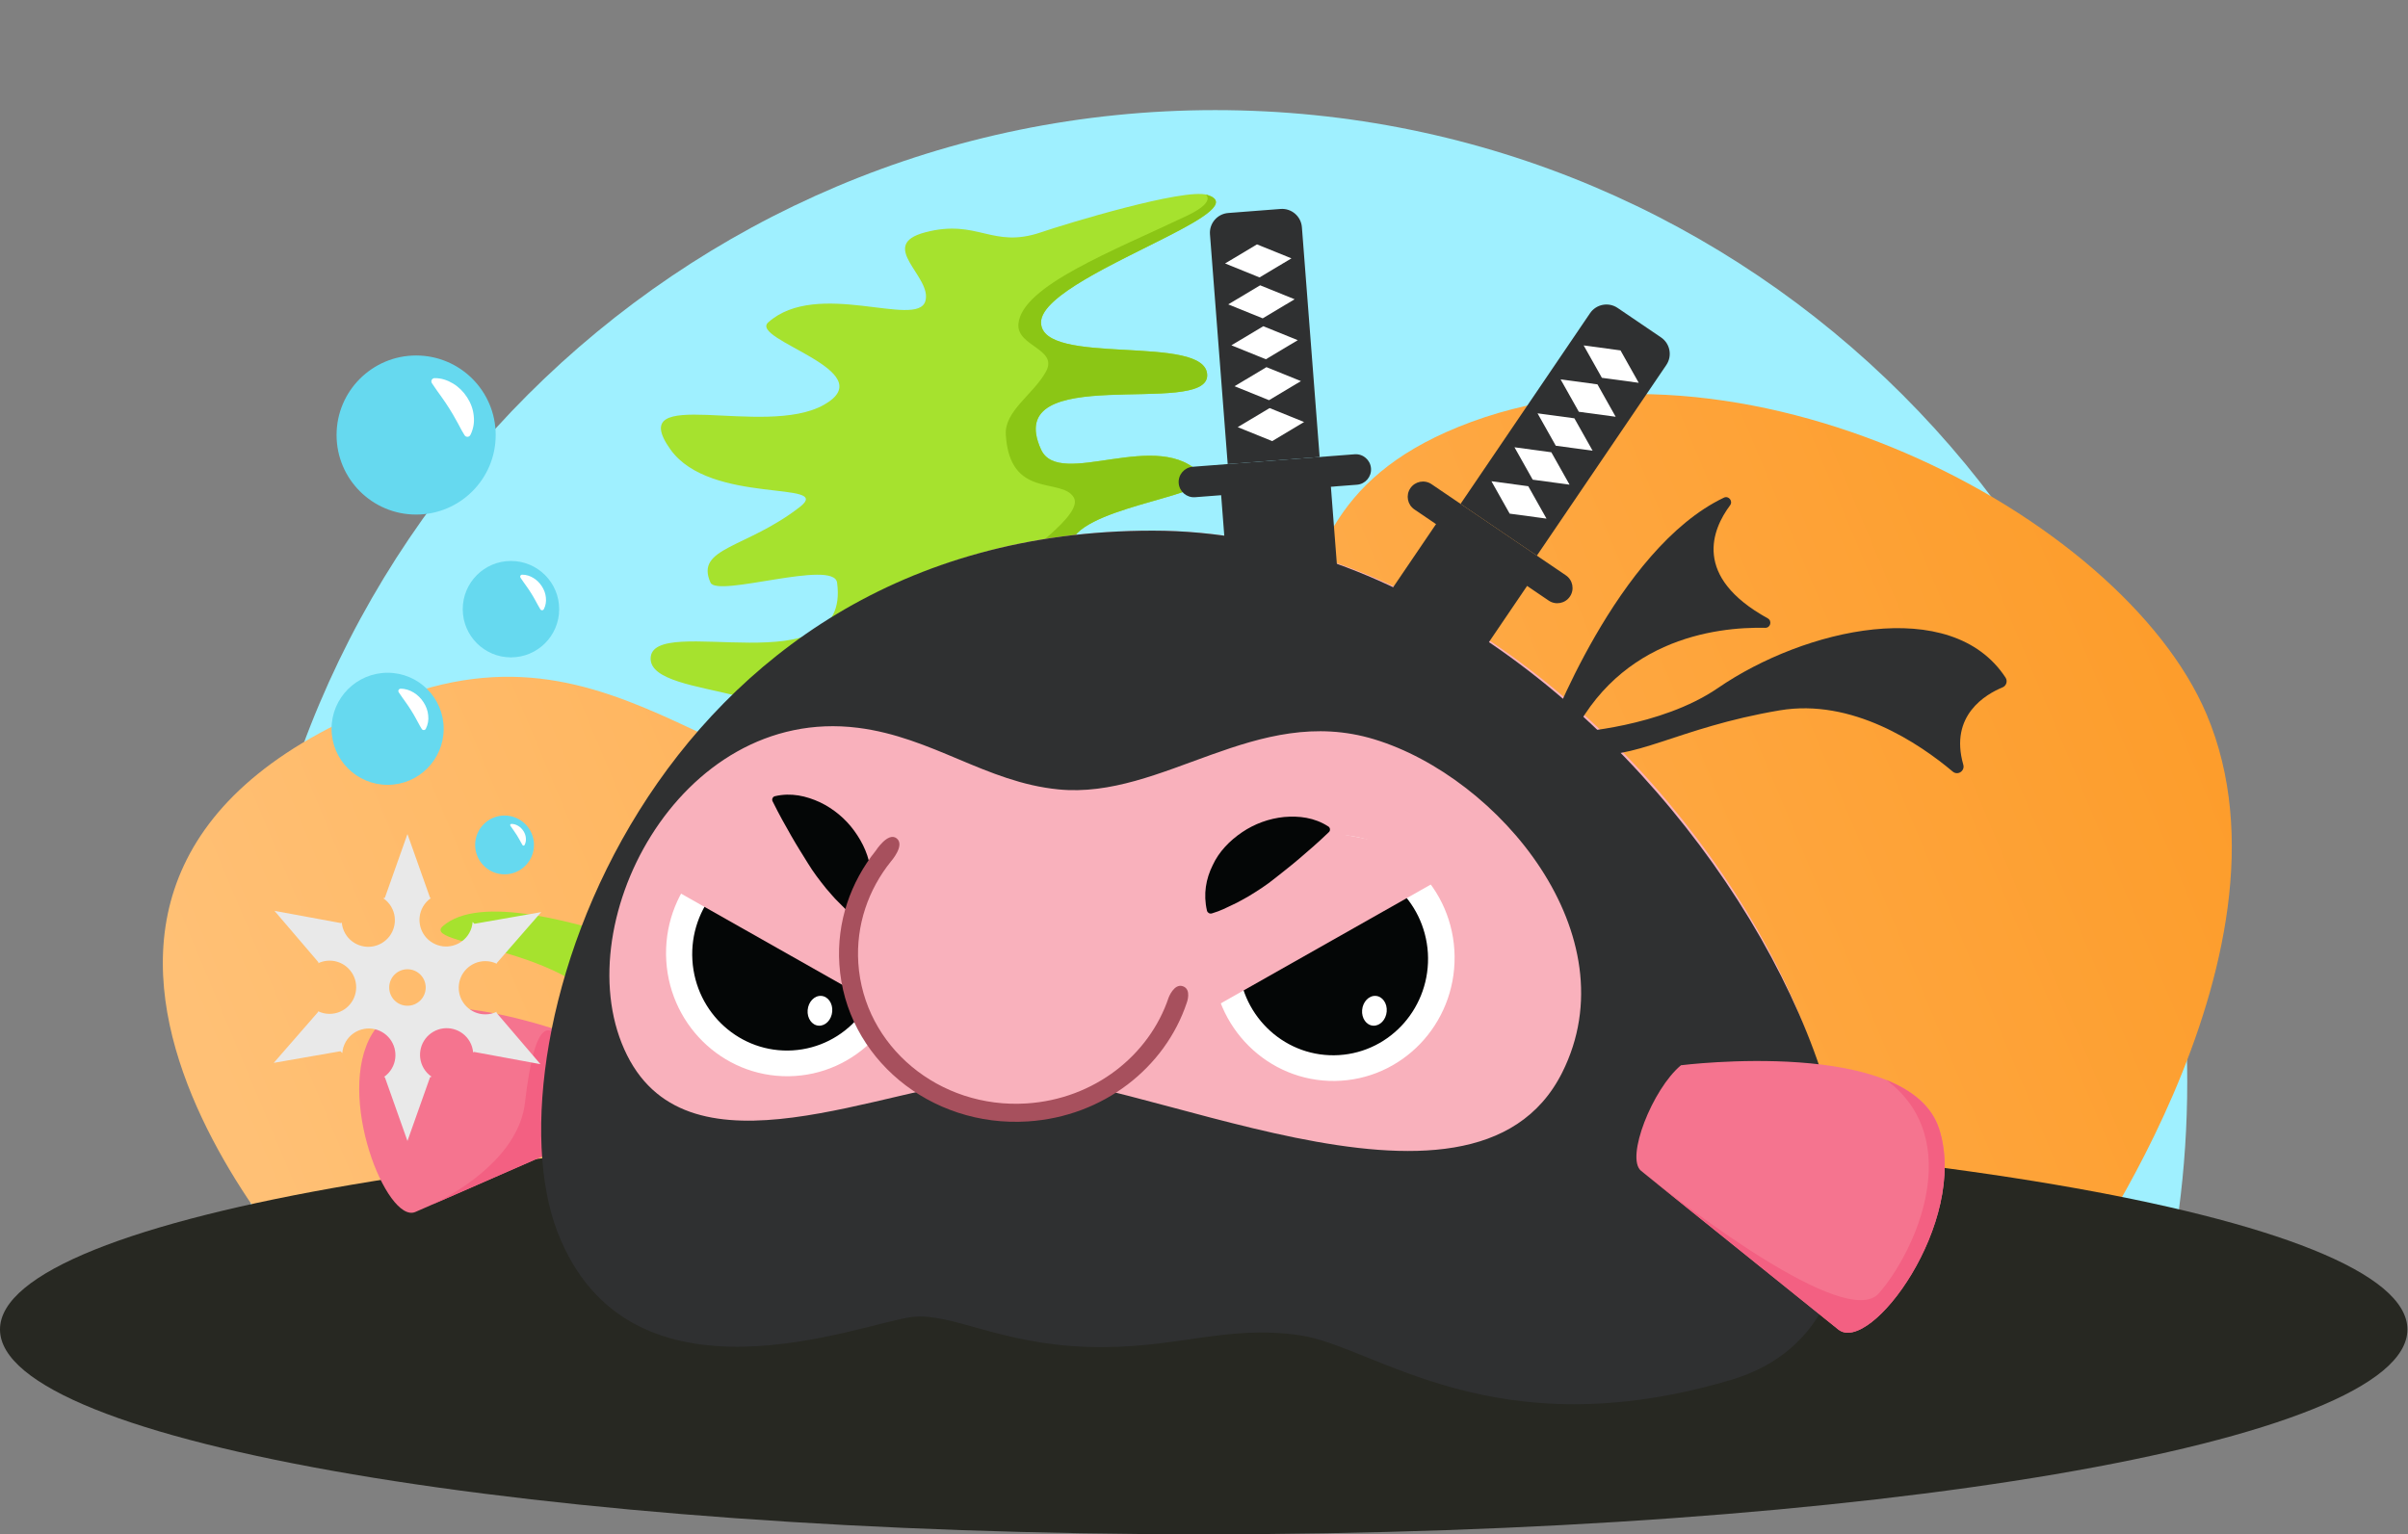 <svg xmlns="http://www.w3.org/2000/svg" xmlns:svg="http://www.w3.org/2000/svg" id="svg2" width="542.853" height="345.973" version="1.1" viewBox="0 0 542.853 345.973" xml:space="preserve"><rect x="0" y="0" width="542.853" height="345.973" fill="#808080" stroke="none"/><defs id="defs6"><linearGradient id="LinearGradient_2-7" x1="72.241" x2="554.893" y1="290.637" y2="88.023" gradientTransform="matrix(0.75,0,0,-0.75,-459.204,268.587)" gradientUnits="userSpaceOnUse"><stop id="stop1197-9" offset=".006" stop-color="#ffc075"/><stop id="stop1199-3" offset="1" stop-color="#fd971f"/></linearGradient></defs><g id="g10" transform="matrix(1.333,0,0,-1.333,0,345.973)"><g id="g11428" transform="translate(454.689,-9.377)"><path id="path1209-7" d="m -413.584,85.892 c 0,90.797 73.606,164.402 164.402,164.402 90.796,0 164.401,-73.606 164.401,-164.402 0,-14.718 -1.934,-28.985 -5.562,-42.559 -21.616,-3.415 -303.044,-3.415 -317.826,0.55 -3.534,13.409 -5.416,27.489 -5.416,42.008 z" style="clip-rule:evenodd;opacity:1;fill:#9ff0ff;fill-rule:evenodd;stroke-width:.75;stroke-linecap:round;stroke-linejoin:round"/><path id="path1211-8" d="m -208.043,196.705 c 47.251,19.175 112.198,-14.747 126.526,-48.598 17.477,-41.291 -24.319,-97.498 -24.319,-97.498 h -294.78 c 0,0 -67.839,70.229 13.422,100.325 40.487,14.995 57.788,-23.329 102.972,-18.499 69.27,7.405 31.685,46.213 76.179,64.269 z" style="clip-rule:evenodd;opacity:1;fill:url(#LinearGradient_2-7);fill-rule:evenodd;stroke-width:.75;stroke-linecap:round;stroke-linejoin:round"/><path id="path1213" d="m -47.547,44.032 c 0,-19.139 -91.142,-34.655 -203.572,-34.655 -112.43,0 -203.572,15.515 -203.572,34.655 0,19.139 91.142,34.654 203.572,34.654 112.43,0 203.572,-15.515 203.572,-34.654" style="clip-rule:evenodd;opacity:1;fill:#272822;fill-rule:evenodd;stroke-width:.75;stroke-linecap:round;stroke-linejoin:round;fill-opacity:1"/><path id="path1215-7" d="m -341.296,192.878 c -8.027,11.241 15.879,1.85 25.973,7.578 10.094,5.728 -12.731,10.994 -9.443,13.932 8.269,7.385 25.129,-1.073 26.564,3.573 1.276,4.133 -8.317,9.484 0,11.664 8.885,2.329 11.29,-2.834 19.573,0 4.181,1.43 24.209,7.524 28.099,6.332 9.28,-2.844 -28.099,-13.934 -28.099,-21.568 0,-7.634 28.099,-1.763 28.099,-8.969 0,-7.206 -34.964,2.551 -28.099,-12.541 3.107,-6.831 20.072,3.967 27.209,-4.401 2.792,-3.273 -18.408,-4.922 -21.84,-10.684 -0.998,-1.677 -14.422,-13.805 -9.288,-20.294 2.315,-2.926 20.41,18.83 26.195,12.257 5.784,-6.574 -10.953,-14.947 -7.817,-19.569 2.912,-4.292 10.364,-1.828 18.973,0 8.609,1.829 11.597,14.773 15.462,7.312 3.865,-7.46 -20.834,-41.787 -20.834,-42.611 0,-52.514 -41.961,-46.622 -75.941,-46.622 -0.523,0 -21.857,-6.281 -28.992,-3.814 -6.895,2.385 14.213,14.21 -3.803,14.21 -17.343,0 -24.899,-0.073 -24.794,6.815 0.077,5.069 37.897,-7.508 35.446,5.629 -3.373,18.08 -35.446,17.417 -31.133,21.157 12.313,10.676 63.455,-17.344 60.089,-9.938 -3.841,8.451 0.586,12.563 -3.841,21.198 -3.532,6.89 -23.343,-12.747 -26.488,-4.8 -4.753,12.008 25.826,20.892 26.834,22.227 9.632,12.758 -21.463,9.237 -21.463,16.549 0,8 33.962,-5.069 31.534,12.865 -0.544,4.019 -20.26,-2.569 -21.407,0 -2.664,5.964 6.035,5.737 15.105,12.795 5.866,4.564 -15.105,0.241 -21.873,9.719 z" style="clip-rule:evenodd;opacity:1;fill:#a6e22e;fill-rule:evenodd;stroke-width:.75;stroke-linecap:round;stroke-linejoin:round"/><path id="path1217-4" d="m -284.587,195.397 c -0.242,4.01 4.657,6.789 6.789,10.658 2.131,3.868 -4.973,4.263 -4.657,8.052 0.536,6.434 15.835,12.286 28.498,18.315 5.709,2.718 2.485,3.822 3.428,3.534 3.86,-1.183 -0.352,-3.792 -6.589,-6.986 -8.758,-4.485 -21.51,-10.123 -21.51,-14.582 0,-7.634 28.099,-1.763 28.099,-8.969 0,-7.206 -34.964,2.551 -28.099,-12.541 3.107,-6.831 20.072,3.967 27.209,-4.401 2.792,-3.273 -18.408,-4.922 -21.84,-10.684 -0.998,-1.677 -14.422,-13.805 -9.288,-20.294 2.315,-2.926 20.41,18.83 26.195,12.257 5.784,-6.574 -10.953,-14.947 -7.817,-19.569 2.912,-4.292 10.364,-1.828 18.973,0 8.609,1.829 11.597,14.773 15.462,7.312 3.865,-7.46 -20.834,-41.787 -20.834,-42.611 -4.028,7.448 -1.629,13.562 -1.629,20.454 0,7.175 -13.516,-0.667 -20.63,10.223 -2.741,4.196 -9.564,3.347 -11.768,4.429 -11.653,5.719 -1.265,19.556 0.683,22.33 1.949,2.773 12.566,9.472 10.819,12.445 -2.029,3.455 -10.831,-0.356 -11.493,10.628 z" style="clip-rule:evenodd;opacity:1;fill:#8bc615;fill-rule:evenodd;stroke-width:.75;stroke-linecap:round;stroke-linejoin:round"/></g><g id="g1258" transform="matrix(0.75,0,0,-0.75,-14.059,251.972)" style="clip-rule:evenodd;opacity:1;fill-rule:evenodd;stroke-linecap:round;stroke-linejoin:round"><path id="path1254" d="m 112.58,70.082 c 9.908,0 17.941,8.032 17.941,17.941 0,9.908 -8.033,17.941 -17.941,17.941 -9.908,0 -17.941,-8.033 -17.941,-17.941 0,-9.909 8.033,-17.941 17.941,-17.941" style="opacity:1;fill:#66d9ef"/><path id="path1256" d="m 116.72,75.194 c 1.575,-0.025 2.951,0.475 4.214,1.229 1.251,0.763 2.333,1.836 3.143,3.099 0.818,1.253 1.368,2.709 1.494,4.197 0.175,1.476 -0.087,2.979 -0.762,4.304 -0.187,0.367 -0.636,0.513 -1.003,0.327 -0.121,-0.063 -0.219,-0.153 -0.288,-0.26 l -0.043,-0.067 c -0.77,-1.207 -1.226,-2.257 -1.796,-3.216 -0.51,-0.972 -1.051,-1.845 -1.597,-2.727 -0.549,-0.879 -1.133,-1.757 -1.792,-2.668 -0.641,-0.923 -1.378,-1.877 -2.094,-2.993 l -0.073,-0.113 c -0.216,-0.335 -0.118,-0.783 0.217,-0.997 0.117,-0.076 0.25,-0.112 0.38,-0.115" style="opacity:1;fill:#fff"/></g><path id="path122" d="m 127.074,128.157 c -0.741,-1.297 -1.505,-2.165 -2.205,-3.045 -0.683,-0.904 -1.396,-1.587 -2.032,-2.318 -1.338,-1.356 -2.564,-2.535 -3.925,-3.588 -1.355,-1.067 -2.696,-2.165 -4.248,-3.3 -1.573,-1.14 -3.213,-2.367 -5.408,-3.778 l -0.08,-0.051 c -0.279,-0.179 -0.649,-0.098 -0.828,0.18 -0.024,0.038 -0.045,0.08 -0.06,0.121 -0.958,2.668 -0.638,5.275 0.148,7.674 0.821,2.394 2.25,4.583 4.118,6.305 1.857,1.718 4.1,3.079 6.6,3.582 2.458,0.574 5.103,0.453 7.67,-0.814 0.325,-0.161 0.459,-0.554 0.299,-0.88 -0.006,-0.011 -0.012,-0.023 -0.018,-0.034 l -0.031,-0.054" style="fill:#040606;fill-opacity:1;fill-rule:nonzero;stroke:none;stroke-width:.1"/><path id="path124" d="m 232.566,129.125 c 2.567,1.267 5.212,1.388 7.67,0.814 2.499,-0.503 4.743,-1.864 6.599,-3.582 1.869,-1.722 3.297,-3.911 4.119,-6.305 0.786,-2.399 1.106,-5.006 0.147,-7.674 -0.111,-0.311 -0.455,-0.473 -0.767,-0.361 -0.042,0.016 -0.082,0.035 -0.118,0.058 l -0.083,0.053 c -2.195,1.411 -3.834,2.638 -5.407,3.778 -1.553,1.135 -2.894,2.233 -4.248,3.3 -1.362,1.053 -2.587,2.232 -3.925,3.588 -0.637,0.731 -1.349,1.414 -2.033,2.318 -0.699,0.88 -1.464,1.748 -2.204,3.045 l -0.03,0.052 c -0.18,0.316 -0.071,0.718 0.245,0.898 0.01,0.006 0.023,0.013 0.035,0.018" style="fill:#040606;fill-opacity:1;fill-rule:nonzero;stroke:none;stroke-width:.1"/><path id="path126" d="m 99.907,67.511 -29.657,-12.983 c -4.798,-2.101 -13.614,19.708 -7.307,30.138 6.307,10.43 34.933,-0.599 34.933,-0.599 3.019,-3.846 4.425,-15.507 2.03,-16.556" style="fill:#f5748f;fill-opacity:1;fill-rule:evenodd;stroke:none;stroke-width:.1"/><path id="path128" d="m 88.785,73.022 c -1.007,-8.76 -10.56,-14.784 -15.665,-17.238 l 26.788,11.727 c 0,0 -7.627,35.937 -11.123,5.511" style="fill:#f36082;fill-opacity:1;fill-rule:evenodd;stroke:none;stroke-width:.1"/><path id="path130" d="m 99.611,52.06 c 12.213,-31.732 47.407,-11.59 55.67,-10.685 6.684,0.73 13.807,-6.716 28.717,-7.2 14.909,-0.483 24.074,4.842 36.886,3.003 12.812,-1.838 30.3,-19.945 70.72,-7.899 53.413,16.119 -11.443,140.498 -96.648,140.498 -85.205,0 -107.556,-85.987 -95.344,-117.717 v 0" style="fill:#f9b1bc;fill-opacity:1;fill-rule:evenodd;stroke:none;stroke-width:.1"/><path id="path132" d="m 264.197,78.107 c -15.256,-30.421 -73.675,1.27 -94.511,-0.622 -20.838,-1.893 -52.88,-17.902 -63.628,3.546 -10.749,21.448 8.611,59.214 39.023,55.399 12.626,-1.584 21.687,-9.217 33.907,-10.421 17.721,-1.747 33.439,14.567 53.453,8.467 21.058,-6.418 43.418,-33.115 31.756,-56.369 z m -69.242,91.671 c -85.205,0 -112.902,-86.861 -100.689,-118.592 v 0 C 106.479,19.454 146.056,35.867 154.319,36.771 c 6.684,0.73 14.7,-4.586 29.61,-5.069 14.909,-0.484 23.043,3.81 35.855,1.972 12.812,-1.838 32.711,-19.55 73.131,-7.504 53.413,16.119 -12.755,143.608 -97.96,143.608" style="fill:#2f3031;fill-opacity:1;fill-rule:evenodd;stroke:none;stroke-width:.1"/><path id="path134" d="m 153.627,98.581 c 0.144,-11.502 -8.915,-20.947 -20.233,-21.094 v 0 c -11.317,-0.147 -20.609,9.059 -20.752,20.562 -0.144,11.503 8.914,20.948 20.232,21.094 v 0 c 11.318,0.147 20.609,-9.059 20.753,-20.562" style="fill:#fff;fill-opacity:1;fill-rule:nonzero;stroke:none;stroke-width:.1"/><path id="path136" d="m 134.065,81.86 c -8.835,-0.54 -16.43,6.297 -16.968,15.277 -0.538,8.98 6.185,16.704 15.019,17.259 8.835,0.554 16.441,-6.271 16.994,-15.275 0.526,-9.007 -6.209,-16.721 -15.045,-17.261" style="fill:#040606;fill-opacity:1;fill-rule:nonzero;stroke:none;stroke-width:.1"/><path id="path138" d="m 149.422,88.999 -39.624,22.425 10.313,5.551 5.001,5.475 22.213,3.559 7.331,-16.012 -5.234,-20.998" style="fill:#f9b1bc;fill-opacity:1;fill-rule:nonzero;stroke:none;stroke-width:.1"/><path id="path140" d="m 144.585,104.394 c -1.204,0.884 -1.98,1.742 -2.774,2.538 -0.819,0.781 -1.417,1.568 -2.07,2.284 -1.194,1.485 -2.225,2.836 -3.116,4.309 -0.905,1.468 -1.842,2.925 -2.793,4.597 -0.953,1.693 -1.985,3.461 -3.135,5.803 l -0.043,0.086 c -0.146,0.297 -0.023,0.656 0.274,0.803 0.041,0.019 0.085,0.035 0.127,0.045 2.76,0.647 5.314,0.031 7.608,-1.023 2.283,-1.089 4.295,-2.759 5.792,-4.811 1.494,-2.041 2.59,-4.426 2.805,-6.966 0.29,-2.508 -0.133,-5.122 -1.684,-7.527 -0.197,-0.306 -0.604,-0.393 -0.909,-0.197 -0.011,0.007 -0.021,0.014 -0.031,0.022 l -0.051,0.037" style="fill:#040606;fill-opacity:1;fill-rule:nonzero;stroke:none;stroke-width:.1"/><path id="path142" d="M 199.969,100.19 C 200.9,85.528 189.15,72.834 173.717,71.831 c -15.434,-1.002 -28.713,10.064 -29.669,24.725 -0.956,14.661 10.773,27.372 26.205,28.399 15.432,1.026 28.73,-10.02 29.71,-24.679" style="fill:#f9b1bc;fill-opacity:1;fill-rule:nonzero;stroke:none;stroke-width:.1"/><path id="path144" d="m 197.636,90.783 c -3.283,-9.777 -12.592,-17.158 -23.992,-17.896 -14.82,-0.962 -27.57,9.667 -28.485,23.745 -0.417,6.422 1.7,12.454 5.533,17.209 0,0 2.414,2.726 0.954,3.884 -1.46,1.159 -3.539,-2.09 -3.539,-2.09 -4.266,-5.316 -6.621,-12.052 -6.153,-19.221 1.031,-15.754 15.302,-27.646 31.888,-26.57 12.777,0.829 23.206,9.112 26.868,20.077 0,0 0.86,2.246 -0.648,2.785 -1.507,0.54 -2.426,-1.923 -2.426,-1.923 v 0" style="fill:#a7505d;fill-opacity:1;fill-rule:nonzero;stroke:none;stroke-width:.1"/><path id="path146" d="m 246.001,97.783 c 0.144,-11.503 -8.915,-20.948 -20.232,-21.094 v 0 c -11.318,-0.148 -20.609,9.058 -20.753,20.561 -0.144,11.503 8.914,20.948 20.232,21.095 v 0 c 11.318,0.147 20.61,-9.059 20.753,-20.562 v 0" style="fill:#fff;fill-opacity:1;fill-rule:nonzero;stroke:none;stroke-width:.1"/><path id="path148" d="m 226.44,81.061 c -8.836,-0.54 -16.431,6.298 -16.969,15.277 -0.538,8.98 6.185,16.705 15.02,17.259 8.835,0.555 16.44,-6.27 16.994,-15.275 0.525,-9.007 -6.209,-16.721 -15.045,-17.261" style="fill:#040606;fill-opacity:1;fill-rule:nonzero;stroke:none;stroke-width:.1"/><path id="path150" d="m 205.014,88.999 39.624,22.425 -10.312,5.551 -5.219,1.052 -5.856,1.012 -23.471,-9.042 5.234,-20.998" style="fill:#f9b1bc;fill-opacity:1;fill-rule:nonzero;stroke:none;stroke-width:.1"/><path id="path152" d="m 277.547,61.476 33.344,-26.831 c 5.395,-4.342 22.043,18.135 17.08,33.863 -4.962,15.728 -43.685,10.836 -43.685,10.836 -4.829,-4.021 -9.431,-15.701 -6.739,-17.868 v 0" style="fill:#f5748f;fill-opacity:1;fill-rule:evenodd;stroke:none;stroke-width:.1"/><path id="path154" d="m 319.025,76.847 v 0 c 13.51,-10.092 4.929,-28.991 -1.269,-36.081 -5.584,-6.388 -33.746,15.547 -39.265,19.951 l 32.4,-26.072 c 5.395,-4.341 22.043,18.135 17.08,33.863 -1.243,3.94 -4.605,6.586 -8.946,8.339" style="fill:#f36082;fill-opacity:1;fill-rule:evenodd;stroke:none;stroke-width:.1"/><path id="path156" d="m 204.12,105.511 c -0.647,2.789 -0.16,5.392 0.962,7.653 1.061,2.319 2.899,4.192 4.996,5.607 2.103,1.425 4.561,2.315 7.079,2.567 2.515,0.217 5.126,-0.067 7.505,-1.611 0.277,-0.18 0.356,-0.551 0.175,-0.828 -0.024,-0.038 -0.052,-0.072 -0.083,-0.103 l -0.071,-0.068 c -1.875,-1.814 -3.444,-3.13 -4.914,-4.401 -1.46,-1.251 -2.836,-2.306 -4.185,-3.38 -1.336,-1.085 -2.763,-2.009 -4.389,-3.001 -0.857,-0.453 -1.686,-0.99 -2.721,-1.449 -1.017,-0.48 -2.036,-1.026 -3.469,-1.45 l -0.058,-0.017 c -0.348,-0.104 -0.714,0.095 -0.818,0.443 -0.003,0.013 -0.006,0.026 -0.009,0.038" style="fill:#040606;fill-opacity:1;fill-rule:nonzero;stroke:none;stroke-width:.1"/><path id="path158" d="m 232.649,91.078 c 1.147,-0.068 1.985,-1.251 1.87,-2.643 -0.114,-1.392 -1.139,-2.464 -2.286,-2.396 -1.148,0.067 -1.985,1.25 -1.87,2.642 0.114,1.392 1.137,2.464 2.286,2.397" style="fill:#fff;fill-opacity:1;fill-rule:nonzero;stroke:none;stroke-width:.1"/><path id="path160" d="m 138.877,91.078 c 1.147,-0.068 1.985,-1.251 1.87,-2.643 -0.115,-1.392 -1.138,-2.464 -2.286,-2.396 -1.148,0.067 -1.985,1.25 -1.871,2.642 0.116,1.392 1.139,2.464 2.287,2.397" style="fill:#fff;fill-opacity:1;fill-rule:nonzero;stroke:none;stroke-width:.1"/><path id="path162" d="m 261.7,135.122 c 0,0 11.655,31.562 29.847,40.238 0.804,0.384 1.576,-0.583 1.042,-1.298 -3.016,-4.044 -6.401,-12.069 6.367,-19.114 0.787,-0.435 0.47,-1.627 -0.429,-1.607 -8.338,0.182 -26.031,-1.849 -33.857,-21.07 l -2.97,2.851" style="fill:#2f3031;fill-opacity:1;fill-rule:evenodd;stroke:none;stroke-width:.1"/><path id="path164" d="m 266.272,135.656 c 0,0 14.586,0.852 24.285,7.515 14.572,10.012 39.42,15.805 48.619,1.754 0.388,-0.593 0.147,-1.389 -0.508,-1.658 -2.769,-1.139 -9.033,-4.707 -6.636,-13.074 0.304,-1.065 -0.932,-1.885 -1.78,-1.173 -5.685,4.776 -17.005,12.432 -29.276,10.359 -17.524,-2.961 -24.698,-8.778 -33.136,-7.301 l -1.568,3.578" style="fill:#2f3031;fill-opacity:1;fill-rule:evenodd;stroke:none;stroke-width:.1"/><path id="path166" d="m 207.629,181.041 -2.998,38.863 c -0.143,1.851 1.242,3.468 3.093,3.61 l 8.845,0.683 c 1.851,0.143 3.468,-1.242 3.61,-3.093 l 2.999,-38.863 -15.549,-1.2" style="fill:#2f3031;fill-opacity:1;fill-rule:evenodd;stroke:none;stroke-width:.1"/><path id="path168" d="m 207.185,214.977 5.397,3.227 5.83,-2.361 -5.398,-3.228 -5.829,2.362" style="fill:#fff;fill-opacity:1;fill-rule:evenodd;stroke:none;stroke-width:.1"/><path id="path170" d="m 207.719,208.055 5.398,3.227 5.829,-2.361 -5.398,-3.228 -5.829,2.362" style="fill:#fff;fill-opacity:1;fill-rule:evenodd;stroke:none;stroke-width:.1"/><path id="path172" d="m 208.253,201.133 5.398,3.227 5.829,-2.361 -5.398,-3.227 -5.829,2.361" style="fill:#fff;fill-opacity:1;fill-rule:evenodd;stroke:none;stroke-width:.1"/><path id="path174" d="m 208.788,194.211 5.397,3.227 5.829,-2.361 -5.397,-3.228 -5.829,2.362" style="fill:#fff;fill-opacity:1;fill-rule:evenodd;stroke:none;stroke-width:.1"/><path id="path176" d="m 209.322,187.289 5.397,3.227 5.829,-2.361 -5.397,-3.228 -5.829,2.362" style="fill:#fff;fill-opacity:1;fill-rule:evenodd;stroke:none;stroke-width:.1"/><path id="path178" d="m 199.342,177.811 v 0 c -0.11,1.422 0.954,2.664 2.376,2.775 l 27.372,2.111 c 1.422,0.11 2.664,-0.954 2.774,-2.376 v 0 c 0.109,-1.422 -0.954,-2.664 -2.376,-2.774 l -27.372,-2.112 c -1.423,-0.11 -2.664,0.954 -2.774,2.376" style="fill:#2f3031;fill-opacity:1;fill-rule:evenodd;stroke:none;stroke-width:.1"/><path id="path180" d="m 208.994,143.743 -2.55,33.037 18.56,1.432 2.549,-33.037 -18.559,-1.432" style="fill:#2f3031;fill-opacity:1;fill-rule:evenodd;stroke:none;stroke-width:.1"/><path id="path182" d="m 247.011,174.309 21.893,32.249 c 1.043,1.537 3.134,1.937 4.67,0.894 l 7.339,-4.983 c 1.537,-1.043 1.936,-3.133 0.893,-4.67 l -21.892,-32.249 -12.903,8.759" style="fill:#2f3031;fill-opacity:1;fill-rule:evenodd;stroke:none;stroke-width:.1"/><path id="path184" d="m 267.828,201.114 6.232,-0.844 3.083,-5.481 -6.231,0.844 -3.084,5.481" style="fill:#fff;fill-opacity:1;fill-rule:evenodd;stroke:none;stroke-width:.1"/><path id="path186" d="m 263.928,195.37 6.233,-0.844 3.083,-5.481 -6.232,0.844 -3.084,5.481" style="fill:#fff;fill-opacity:1;fill-rule:evenodd;stroke:none;stroke-width:.1"/><path id="path188" d="m 260.029,189.625 6.231,-0.843 3.084,-5.48 -6.231,0.843 -3.084,5.48" style="fill:#fff;fill-opacity:1;fill-rule:evenodd;stroke:none;stroke-width:.1"/><path id="path190" d="m 256.129,183.882 6.232,-0.843 3.084,-5.482 -6.233,0.844 -3.083,5.481" style="fill:#fff;fill-opacity:1;fill-rule:evenodd;stroke:none;stroke-width:.1"/><path id="path192" d="m 252.23,178.138 6.231,-0.843 3.084,-5.482 -6.232,0.844 -3.083,5.481" style="fill:#fff;fill-opacity:1;fill-rule:evenodd;stroke:none;stroke-width:.1"/><path id="path194" d="m 238.518,176.954 v 0 c 0.801,1.18 2.407,1.487 3.587,0.685 l 22.714,-15.419 c 1.18,-0.801 1.487,-2.407 0.686,-3.587 v 0 c -0.801,-1.18 -2.407,-1.488 -3.588,-0.686 l -22.712,15.419 c -1.181,0.801 -1.488,2.407 -0.687,3.588" style="fill:#2f3031;fill-opacity:1;fill-rule:evenodd;stroke:none;stroke-width:.1"/><path id="path196" d="m 224.815,144.303 18.611,27.415 15.402,-10.456 -18.612,-27.414 -15.401,10.455" style="fill:#2f3031;fill-opacity:1;fill-rule:evenodd;stroke:none;stroke-width:.1"/><path id="path198" d="m 68.909,89.409 c -1.705,0 -3.087,1.382 -3.087,3.088 0,1.705 1.382,3.086 3.087,3.086 1.705,0 3.087,-1.381 3.087,-3.086 0,-1.706 -1.382,-3.088 -3.087,-3.088 z m 15.091,-1.023 c -0.586,-0.276 -1.24,-0.435 -1.931,-0.432 -2.487,0.006 -4.496,2.029 -4.488,4.515 0.007,2.487 2.029,4.496 4.516,4.488 0.693,-0.001 1.346,-0.165 1.931,-0.446 -0.009,0.034 -0.015,0.07 -0.025,0.106 l 7.52,8.629 -11.281,-1.969 c -0.1,0.105 -0.209,0.204 -0.312,0.306 -0.05,-0.643 -0.234,-1.286 -0.575,-1.883 -1.234,-2.159 -3.984,-2.909 -6.143,-1.675 -2.159,1.234 -2.909,3.984 -1.675,6.143 0.344,0.602 0.808,1.089 1.342,1.459 -0.049,0.013 -0.097,0.031 -0.146,0.043 l -3.824,10.786 -3.823,-10.786 c -0.09,-0.022 -0.176,-0.052 -0.266,-0.077 0.536,-0.365 1.003,-0.848 1.351,-1.447 1.251,-2.149 0.523,-4.904 -1.625,-6.155 -2.149,-1.251 -4.905,-0.524 -6.156,1.625 -0.347,0.596 -0.537,1.24 -0.591,1.885 -0.039,-0.039 -0.08,-0.075 -0.118,-0.114 l -11.261,2.078 7.436,-8.703 c -0.015,-0.052 -0.024,-0.104 -0.038,-0.156 0.586,0.276 1.24,0.435 1.932,0.433 2.486,-0.007 4.496,-2.03 4.488,-4.516 -0.008,-2.486 -2.03,-4.496 -4.516,-4.488 -0.693,0.002 -1.346,0.165 -1.932,0.447 0.009,-0.035 0.016,-0.071 0.025,-0.106 l -7.52,-8.629 11.281,1.968 c 0.1,-0.105 0.209,-0.203 0.312,-0.306 0.05,0.643 0.234,1.286 0.575,1.883 1.234,2.16 3.984,2.909 6.143,1.675 2.159,-1.233 2.909,-3.984 1.675,-6.142 -0.344,-0.602 -0.808,-1.09 -1.342,-1.46 0.05,-0.013 0.097,-0.031 0.147,-0.042 l 3.823,-10.787 3.824,10.787 c 0.09,0.022 0.176,0.052 0.265,0.076 -0.536,0.366 -1.003,0.849 -1.351,1.447 -1.252,2.149 -0.523,4.905 1.625,6.156 2.149,1.251 4.905,0.524 6.156,-1.626 0.348,-0.596 0.537,-1.24 0.591,-1.884 0.039,0.039 0.08,0.074 0.118,0.113 l 11.261,-2.077 -7.437,8.702 c 0.015,0.052 0.025,0.104 0.039,0.156" style="fill:#e9e9e9;fill-opacity:1;fill-rule:nonzero;stroke:none;stroke-width:.1"/><g id="g1264" transform="matrix(0.75,0,0,-0.75,-14.059,251.972)" style="clip-rule:evenodd;opacity:1;fill-rule:evenodd;stroke-linecap:round;stroke-linejoin:round"><path id="path1260" d="m 133.965,116.426 c 6.005,0 10.872,4.868 10.872,10.873 0,6.005 -4.867,10.873 -10.872,10.873 -6.006,0 -10.874,-4.868 -10.874,-10.873 0,-6.005 4.868,-10.873 10.874,-10.873" style="opacity:1;fill:#66d9ef"/><path id="path1262" d="m 136.474,119.523 c 0.954,-0.015 1.788,0.288 2.553,0.745 0.758,0.462 1.414,1.112 1.906,1.878 0.495,0.76 0.828,1.642 0.904,2.544 0.107,0.896 -0.052,1.805 -0.461,2.609 -0.113,0.223 -0.385,0.311 -0.607,0.197 -0.075,-0.037 -0.134,-0.093 -0.175,-0.157 l -0.026,-0.04 c -0.467,-0.732 -0.744,-1.369 -1.089,-1.949 -0.309,-0.59 -0.637,-1.119 -0.968,-1.654 -0.332,-0.532 -0.687,-1.064 -1.086,-1.616 -0.388,-0.56 -0.835,-1.138 -1.269,-1.814 l -0.045,-0.07 c -0.13,-0.202 -0.071,-0.473 0.133,-0.604 0.07,-0.045 0.151,-0.068 0.23,-0.069" style="opacity:1;fill:#fff"/></g><g id="g1270" transform="matrix(0.75,0,0,-0.75,-14.059,251.972)" style="clip-rule:evenodd;opacity:1;fill-rule:evenodd;stroke-linecap:round;stroke-linejoin:round"><path id="path1266" d="m 106.149,141.644 c 6.982,0 12.64,5.659 12.64,12.639 0,6.981 -5.658,12.641 -12.64,12.641 -6.981,0 -12.64,-5.66 -12.64,-12.641 0,-6.98 5.659,-12.639 12.64,-12.639" style="opacity:1;fill:#66d9ef"/><path id="path1268" d="m 109.066,145.244 c 1.109,-0.016 2.079,0.335 2.969,0.867 0.881,0.539 1.644,1.293 2.215,2.184 0.576,0.883 0.964,1.909 1.052,2.956 0.124,1.04 -0.061,2.099 -0.537,3.032 -0.131,0.26 -0.448,0.363 -0.706,0.231 -0.086,-0.044 -0.155,-0.108 -0.203,-0.184 l -0.03,-0.047 c -0.543,-0.849 -0.865,-1.589 -1.266,-2.265 -0.359,-0.686 -0.74,-1.3 -1.125,-1.922 -0.387,-0.618 -0.798,-1.237 -1.263,-1.878 -0.451,-0.651 -0.97,-1.323 -1.475,-2.11 l -0.052,-0.08 c -0.151,-0.236 -0.083,-0.55 0.153,-0.702 0.083,-0.054 0.177,-0.079 0.268,-0.082" style="opacity:1;fill:#fff"/></g><g id="g1276" transform="matrix(0.75,0,0,-0.75,-14.059,251.972)" style="clip-rule:evenodd;opacity:1;fill-rule:evenodd;stroke-linecap:round;stroke-linejoin:round"><path id="path1272" d="m 132.52,173.844 c 3.663,0 6.633,2.97 6.633,6.634 0,3.662 -2.97,6.632 -6.633,6.632 -3.664,0 -6.633,-2.97 -6.633,-6.632 0,-3.664 2.969,-6.634 6.633,-6.634" style="opacity:1;fill:#66d9ef"/><path id="path1274" d="m 134.05,175.734 c 0.583,-0.008 1.092,0.176 1.558,0.454 0.463,0.283 0.862,0.679 1.163,1.146 0.301,0.464 0.505,1.002 0.551,1.552 0.066,0.545 -0.031,1.101 -0.281,1.592 -0.069,0.134 -0.235,0.189 -0.371,0.12 -0.045,-0.023 -0.081,-0.058 -0.107,-0.096 l -0.015,-0.024 c -0.285,-0.447 -0.454,-0.835 -0.665,-1.19 -0.188,-0.36 -0.388,-0.682 -0.59,-1.008 -0.203,-0.325 -0.418,-0.649 -0.662,-0.986 -0.237,-0.342 -0.51,-0.694 -0.775,-1.107 l -0.026,-0.041 c -0.081,-0.124 -0.044,-0.29 0.08,-0.37 0.044,-0.028 0.093,-0.041 0.14,-0.042" style="opacity:1;fill:#fff"/></g></g></svg>